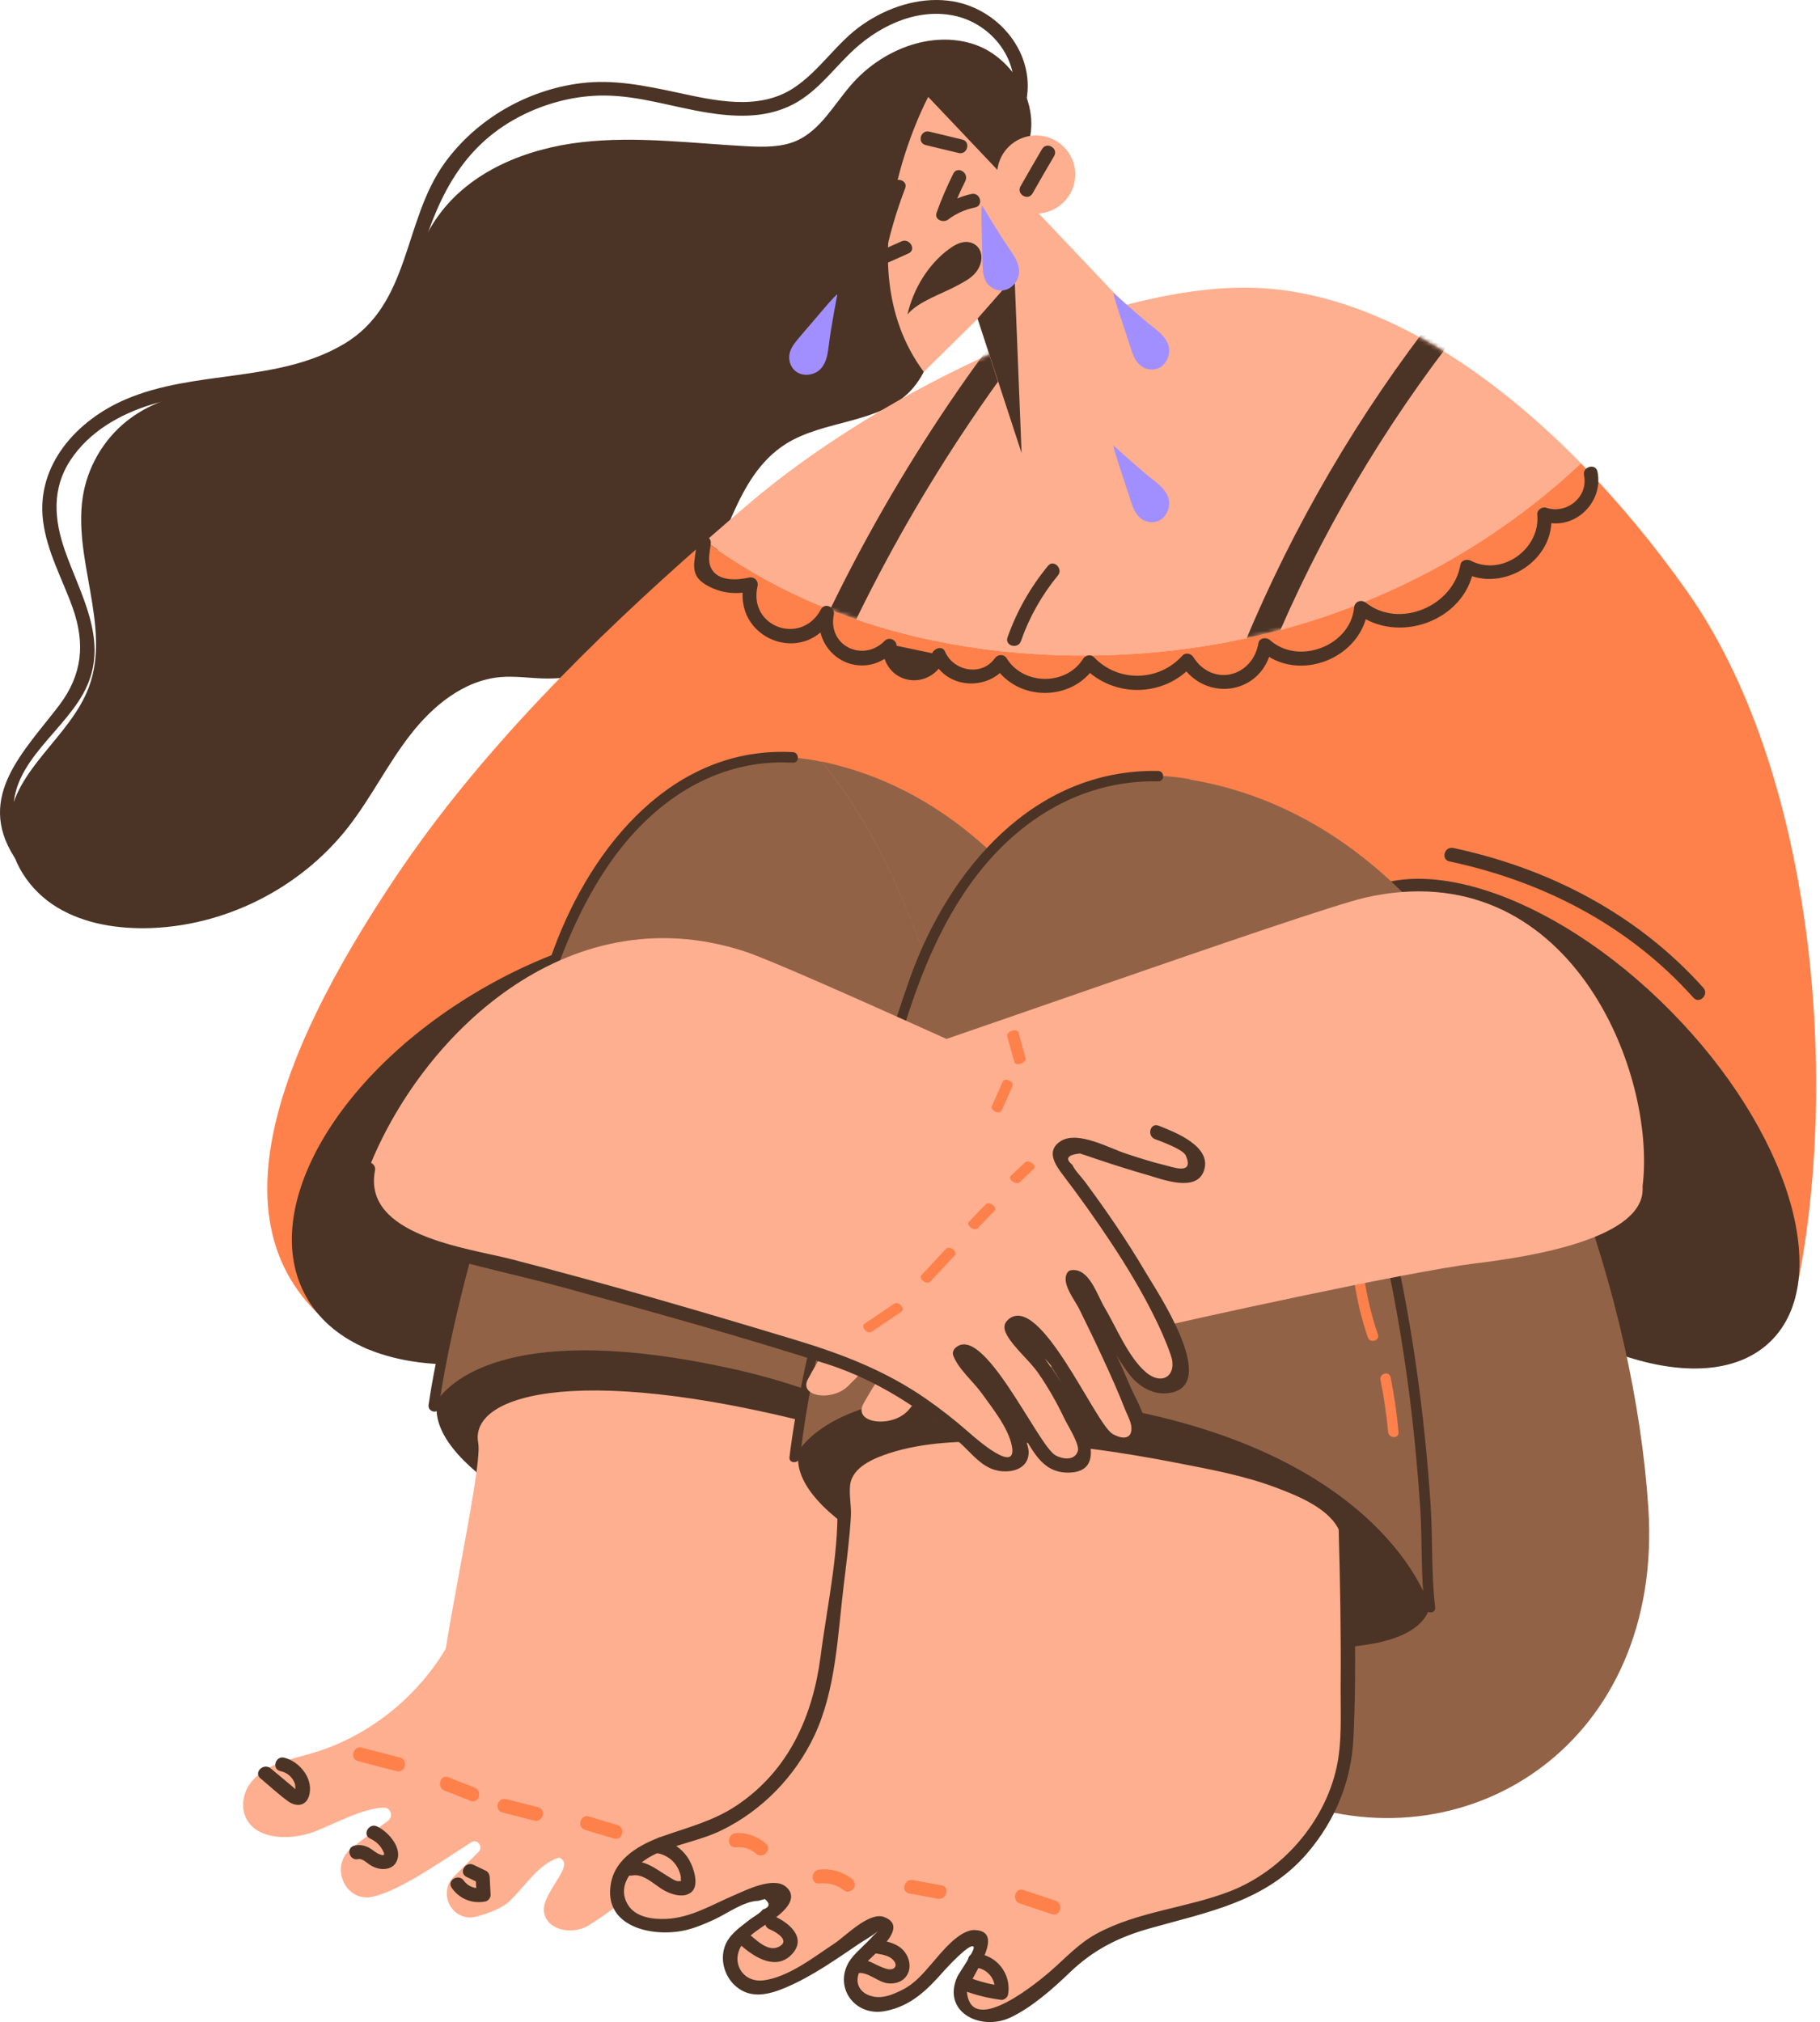 <svg width="460" height="511" viewBox="0 0 460 511" fill="none" xmlns="http://www.w3.org/2000/svg">
<path d="M258.665 39.209C264.342 29.013 257.236 14.916 246.229 11.208C235.223 7.539 222.633 12.714 215.064 21.52C210.738 26.503 207.378 32.837 201.392 35.54C197.569 37.24 193.205 37.163 188.995 36.969C175.015 36.236 160.958 34.343 147.055 35.927C133.113 37.51 118.901 43.188 110.714 54.62C103.685 64.43 101.6 77.6 92.91 85.981C77.579 100.774 50.507 93.088 33.205 105.524C26.987 109.966 22.585 116.918 21.117 124.45C17.989 140.71 28.262 158.09 22.469 173.616C17.834 186.13 3.661 194.318 2.387 207.604C1.614 215.792 6.403 223.864 13.2 228.499C19.997 233.095 28.455 234.64 36.642 234.563C56.377 234.331 75.763 224.675 87.967 209.072C93.722 201.695 97.892 193.198 103.608 185.821C109.324 178.405 117.202 171.917 126.471 171.106C130.062 170.797 133.693 171.337 137.323 171.453C152.268 171.878 167.214 163.922 175.324 151.254C183.589 138.315 185.636 120.433 198.573 112.206C208.344 106.027 222.208 107.147 230.164 98.727C238.544 89.844 236.072 75.013 242.406 64.546C245.496 59.409 250.748 55.663 256.541 54.311L258.665 39.209Z" fill="#4B3425"/>
<path d="M259.09 26.772C262.527 13.949 252.293 1.551 239.548 0.161C231.979 -0.689 224.293 1.899 218.114 6.148C211.433 10.705 207.185 18.005 200.388 22.369C191.544 28.047 180.422 25.382 170.922 23.335C162.966 21.635 155.049 20.013 146.9 21.017C133.268 22.678 120.369 30.094 112.336 41.255C101.832 55.855 103.84 76.865 86.963 86.907C70.164 96.872 49.386 93.357 31.738 100.927C19.456 106.18 9.107 117.496 10.883 131.632C11.848 139.395 15.788 146.348 18.375 153.609C21.581 162.685 20.808 170.487 14.977 178.211C6.171 189.798 -6.148 201.192 3.545 216.486C13.316 231.858 32.973 231.201 47.687 224.095C49.734 223.091 47.958 220.039 45.911 221.044C37.685 225.022 28.107 227.185 19.148 224.327C11.115 221.777 4.163 214.478 3.468 205.826C2.387 192.386 17.178 184.429 22.044 173.229C27.258 161.333 20.229 150.133 16.367 139.009C13.664 131.246 13.084 123.444 17.796 116.299C22.469 109.154 30.27 104.674 38.264 102.241C53.21 97.683 69.43 98.764 83.912 92.353C96.541 86.753 102.527 76.711 106.466 63.966C111.177 48.671 117.55 36.119 132.611 28.819C138.868 25.806 145.819 24.107 152.77 24.146C161.537 24.184 169.995 27.042 178.607 28.433C185.558 29.553 192.819 29.9 199.384 26.888C205.795 23.991 209.85 18.352 214.755 13.563C221.513 6.881 231.206 2.015 240.9 3.907C250.825 5.839 258.433 15.765 255.73 25.845C255.112 28.008 258.51 28.935 259.09 26.772Z" fill="#4B3425"/>
<path d="M289.522 165.042C330.535 161.798 368.962 145.731 399.625 117.111C375.295 92.277 346.717 74.163 318.139 72.772C280.33 70.957 222.749 98.688 189.15 127.385C185.558 130.475 181.928 133.564 178.337 136.731C209.734 159.905 249.937 168.093 289.522 165.042Z" fill="#FEAF8F"/>
<mask id="mask0_672_11027" style="mask-type:luminance" maskUnits="userSpaceOnUse" x="178" y="72" width="222" height="94">
<path d="M289.522 165.042C330.535 161.798 368.962 145.731 399.625 117.112C375.295 92.277 346.717 74.163 318.139 72.773C280.33 70.958 222.749 98.689 189.15 127.385C185.558 130.475 181.928 133.565 178.337 136.732C209.734 159.906 249.937 168.094 289.522 165.042Z" fill="white"/>
</mask>
<g mask="url(#mask0_672_11027)">
<path d="M213.133 163.382C230.55 125.918 253.451 91.274 281.141 60.608C284.192 57.247 279.21 52.226 276.159 55.625C248.083 86.755 224.757 121.824 207.031 159.868C205.1 163.923 211.202 167.515 213.133 163.382Z" fill="#4B3425"/>
</g>
<mask id="mask1_672_11027" style="mask-type:luminance" maskUnits="userSpaceOnUse" x="178" y="72" width="222" height="94">
<path d="M289.522 165.042C330.535 161.798 368.962 145.731 399.625 117.112C375.295 92.277 346.717 74.163 318.139 72.773C280.33 70.958 222.749 98.689 189.15 127.385C185.558 130.475 181.928 133.565 178.337 136.732C209.734 159.906 249.937 168.094 289.522 165.042Z" fill="white"/>
</mask>
<g mask="url(#mask1_672_11027)">
<path d="M316.825 175.934C339.263 116.185 378.153 63.388 428.319 23.915C431.872 21.096 426.852 16.152 423.338 18.933C372.167 59.178 332.891 113.172 309.99 174.08C308.406 178.329 315.242 180.182 316.825 175.934Z" fill="#4B3425"/>
</g>
<path d="M426.427 149.476C418.356 138.043 409.319 127.036 399.587 117.11C368.962 145.729 330.497 161.796 289.483 165.04C249.898 168.092 209.695 159.904 178.298 136.73C149.488 161.989 121.141 190.107 100.171 221.391C69.546 267.043 49.078 316.827 92.254 340.619C106.929 348.691 176.406 281.294 200.234 272.798C222.131 264.996 210.506 332.624 228.194 318.72L320.224 337.915C330.188 350.004 362.126 324.204 372.63 307.712C370.352 301.224 369.811 295.276 371.163 295.314C377.69 295.43 377.072 300.722 372.63 307.712C376.222 318.063 384.139 329.804 395.454 321.192C408.662 311.15 451.182 340.812 454.426 324.281C465.162 269.746 457.632 193.66 426.427 149.476Z" fill="#FE814B"/>
<path d="M371.163 295.353C369.811 295.315 370.352 301.262 372.63 307.751C377.072 300.76 377.69 295.43 371.163 295.353Z" fill="#FE814B"/>
<path d="M422.256 255.495C452.186 285.814 463.54 323.162 447.591 338.881C431.679 354.601 394.489 342.744 364.598 312.386C334.668 282.068 323.313 244.72 339.263 229C355.174 213.319 392.326 225.177 422.256 255.495Z" fill="#4B3425"/>
<path d="M297.13 90.422L234.605 24.493C234.605 24.493 212.437 65.665 233.485 93.975L247.118 80.534C247.118 80.534 252.524 97.374 257.854 113.904C262.836 129.392 281.798 135.031 294.426 124.796C294.581 124.642 294.774 124.526 294.928 124.371C305.356 115.797 306.398 100.232 297.13 90.422Z" fill="#FEAF8F"/>
<path d="M271.602 45.89C270.598 51.259 265.462 54.773 260.094 53.808C254.726 52.804 251.211 47.667 252.177 42.298C253.181 36.93 258.317 33.415 263.685 34.381C269.053 35.385 272.606 40.522 271.602 45.89Z" fill="#FEAF8F"/>
<path d="M260.982 48.863C262.758 45.735 264.574 42.568 266.427 39.44C267.586 37.47 264.535 35.693 263.376 37.663C261.523 40.791 259.746 43.92 257.931 47.087C256.811 49.095 259.862 50.872 260.982 48.863Z" fill="#4B3425"/>
<path d="M247.079 80.497L258.201 114.485L256.425 69.876L247.079 80.497Z" fill="#4B3425"/>
<path d="M225.375 46.624C223.135 52.534 221.204 58.906 220.123 65.125C219.852 66.708 221.281 67.751 222.71 67.133C225.027 66.09 227.306 65.086 229.623 64.043C231.708 63.116 229.893 60.065 227.846 60.992C225.529 62.035 223.251 63.039 220.934 64.082C221.783 64.738 222.672 65.395 223.521 66.09C224.602 59.833 226.533 53.499 228.773 47.59C229.584 45.466 226.186 44.539 225.375 46.624Z" fill="#4B3425"/>
<path d="M168.257 329.265C130.564 350.546 89.898 349.89 77.424 327.759C64.95 305.667 85.38 270.481 123.034 249.2C160.726 227.919 201.392 228.576 213.866 250.707C226.34 272.837 205.911 307.984 168.257 329.265Z" fill="#4B3425"/>
<path d="M366.335 217.683C390.086 222.742 411.713 233.904 428.011 252.134C429.517 253.834 432.027 251.323 430.521 249.624C413.837 231.008 391.592 219.459 367.301 214.284C365.061 213.821 364.134 217.219 366.335 217.683Z" fill="#4B3425"/>
<path d="M241.749 429.142L217.999 440.227C217.999 440.227 257.159 348.228 250.4 308.601C250.246 307.79 250.13 306.94 249.975 306.129C247.658 292.495 244.839 279.364 241.672 267.7C241.672 267.661 241.634 267.584 241.634 267.545C234.064 238.926 223.212 211.04 207.61 192.424C222.247 195.514 241.093 203.432 259.012 224.211C288.865 258.817 303.463 327.642 305.047 379.126C306.862 436.519 283.034 446.329 241.749 429.142Z" fill="#926247"/>
<path d="M110.83 353.095C106.196 367.192 135.546 387.005 176.367 397.433C217.226 407.823 253.258 411.801 257.892 397.704C262.527 383.606 234.026 356.802 193.166 346.413C152.346 335.985 115.464 338.997 110.83 353.095Z" fill="#4B3425"/>
<path d="M120.871 364.642C122.184 371.246 109.71 424.198 111.216 431.999L246.886 454.439L238.66 377.348C237.192 372.405 227.074 365.646 212.708 361.668C148.059 343.901 118.477 351.973 120.871 364.642Z" fill="#FEAF8F"/>
<path d="M257.892 397.665C257.622 396.583 248.315 359.66 184.284 345.717C130.333 333.976 114.499 348.421 110.675 353.635C109.903 354.716 109.594 355.373 109.594 355.373C109.594 355.373 109.594 355.334 109.594 355.296C110.057 353.326 121.373 304.855 132.225 267.816C132.264 267.7 132.302 267.545 132.341 267.429C135.43 256.847 138.52 247.23 141.301 239.93C141.571 239.158 141.841 238.462 142.073 237.883C142.266 237.381 142.459 236.917 142.652 236.415C142.807 236.029 142.961 235.682 143.116 235.295C143.386 234.677 143.656 234.059 143.927 233.441C144.158 232.901 144.429 232.399 144.66 231.858C144.854 231.472 145.047 231.085 145.24 230.699C145.433 230.313 145.626 229.927 145.819 229.541C147.402 226.374 149.218 223.129 151.264 219.962C151.496 219.576 151.766 219.19 152.037 218.803C152.191 218.533 152.384 218.301 152.539 218.031C152.77 217.683 153.002 217.336 153.234 217.027C153.427 216.718 153.659 216.448 153.852 216.139C154.277 215.559 154.701 214.98 155.165 214.362C155.59 213.783 156.053 213.203 156.517 212.624C156.903 212.122 157.328 211.62 157.752 211.118C157.868 210.963 158.023 210.809 158.139 210.654C158.563 210.191 158.95 209.727 159.374 209.264C160.842 207.642 162.387 206.097 164.009 204.629C164.24 204.436 164.472 204.243 164.704 204.011C165.051 203.702 165.399 203.432 165.747 203.123C166.171 202.736 166.635 202.389 167.06 202.041C167.33 201.81 167.639 201.578 167.948 201.346C168.218 201.114 168.489 200.921 168.798 200.728C170.226 199.685 171.733 198.681 173.277 197.754C173.548 197.6 173.818 197.445 174.127 197.291C175.17 196.711 176.251 196.132 177.371 195.63C177.68 195.475 177.95 195.36 178.259 195.205C178.298 195.205 178.336 195.166 178.375 195.166C178.684 195.012 178.993 194.896 179.302 194.78C181.503 193.853 183.82 193.081 186.215 192.54C186.524 192.463 186.833 192.386 187.18 192.308C187.451 192.231 187.721 192.193 187.991 192.154C188.107 192.115 188.223 192.115 188.378 192.077C188.648 192.038 188.918 191.961 189.189 191.922C189.343 191.884 189.536 191.845 189.691 191.845C189.845 191.806 190.038 191.768 190.193 191.768C190.579 191.729 190.965 191.652 191.351 191.613C191.737 191.575 192.124 191.536 192.51 191.497C193.552 191.381 194.634 191.343 195.715 191.304C196.024 191.304 196.372 191.304 196.719 191.304C196.874 191.304 197.028 191.304 197.183 191.304C197.646 191.304 198.11 191.304 198.534 191.343C199.152 191.343 199.809 191.381 200.465 191.459C202.821 191.613 205.216 191.961 207.687 192.502C223.251 211.118 234.141 239.003 241.711 267.622C241.711 267.661 241.749 267.738 241.749 267.777C244.955 279.441 247.735 292.534 250.053 306.206C250.207 307.017 250.323 307.867 250.477 308.678C257.274 348.305 258.51 380.98 258.51 380.98C260.364 401.72 257.892 397.665 257.892 397.665Z" fill="#926247"/>
<path d="M200.388 190.068C170.226 188.446 149.642 213.705 140.026 239.66C131.028 263.915 124.231 289.212 117.588 314.201C113.997 327.642 110.328 341.276 108.32 355.064C108.088 356.725 110.637 357.459 110.869 355.759C114.499 330.848 122.261 306.206 129.367 282.106C135.662 260.748 140.992 237.304 153.736 218.688C164.549 202.852 180.615 191.652 200.388 192.733C202.087 192.81 202.087 190.184 200.388 190.068Z" fill="#4B3425"/>
<path d="M242.908 267.237C241.209 261.019 239.278 254.839 237.038 248.775C236.459 247.192 233.871 247.887 234.489 249.471C236.729 255.534 238.66 261.675 240.359 267.932C240.784 269.554 243.371 268.859 242.908 267.237Z" fill="#4B3425"/>
<path d="M240.359 267.932C247.465 293.075 252.254 318.836 254.61 344.868C255.459 354.331 256.039 363.793 256.309 373.294C256.541 381.328 255.884 389.67 256.579 397.665C256.734 399.365 259.36 399.365 259.244 397.665C258.549 389.67 259.244 381.328 258.974 373.294C258.665 363.214 258.047 353.172 257.12 343.13C254.648 317.446 249.937 292.071 242.908 267.237C242.445 265.576 239.896 266.271 240.359 267.932Z" fill="#4B3425"/>
<path d="M244.144 250.243C243.603 255.689 242.406 260.98 240.668 266.194C240.127 267.817 242.676 268.512 243.217 266.89C245.071 261.482 246.229 255.959 246.809 250.243C246.963 248.544 244.298 248.544 244.144 250.243Z" fill="#4B3425"/>
<path d="M252.022 354.33C251.791 349.773 251.288 345.293 250.555 340.812C250.284 339.152 247.736 339.847 248.006 341.508C248.701 345.756 249.126 350.043 249.358 354.33C249.435 356.03 252.099 356.068 252.022 354.33Z" fill="#FE814B"/>
<path d="M247.89 330.191C246.654 325.981 245.766 321.732 245.264 317.407C245.071 315.746 242.406 315.707 242.599 317.407C243.14 322.003 244.028 326.483 245.302 330.886C245.805 332.547 248.353 331.851 247.89 330.191Z" fill="#FE814B"/>
<path d="M242.754 307.944C242.715 304.198 242.097 300.567 240.823 297.014C240.243 295.43 237.694 296.125 238.274 297.709C239.471 301.03 240.089 304.391 240.127 307.905C240.127 309.643 242.792 309.643 242.754 307.944Z" fill="#FE814B"/>
<path d="M237.579 289.907C237.54 286.161 236.922 282.53 235.648 278.977C235.068 277.394 232.519 278.089 233.099 279.672C234.296 282.994 234.914 286.354 234.952 289.869C234.914 291.607 237.579 291.607 237.579 289.907Z" fill="#FE814B"/>
<path d="M233.524 270.172C232.017 266.542 230.511 262.911 229.044 259.281C228.387 257.736 225.838 258.392 226.495 259.976C228.001 263.606 229.507 267.237 230.975 270.867C231.593 272.412 234.18 271.717 233.524 270.172Z" fill="#FE814B"/>
<path d="M326.828 455.213L320.031 451.467C320.031 451.467 358.921 355.374 350.308 314.859C350.115 314.009 349.961 313.159 349.768 312.31C346.794 298.367 343.357 284.965 339.534 273.108C339.495 273.03 339.495 272.992 339.495 272.953C330.419 243.793 317.83 215.521 300.489 196.944C316.285 199.57 336.753 207.024 356.681 227.726C389.893 262.216 413.142 328.183 416.618 381.058C420.48 440.034 371.704 471.357 326.828 455.213Z" fill="#926247"/>
<path d="M202.126 365.803C197.608 380.48 229.777 399.791 273.919 408.945C318.061 418.098 356.874 420.84 361.392 406.202C365.911 391.526 334.397 365.031 290.255 355.877C246.075 346.685 206.645 351.127 202.126 365.803Z" fill="#4B3425"/>
<path d="M361.392 406.202C361.354 406.163 361.392 406.163 361.392 406.202C361.083 405.12 349.845 367.463 280.678 355.49C222.44 345.41 205.911 360.859 202.01 366.382C201.199 367.502 200.929 368.236 200.929 368.236C200.929 368.197 200.929 368.197 200.929 368.158C201.354 366.111 211.819 315.863 222.247 277.318C222.285 277.164 222.324 277.048 222.363 276.932C225.336 265.924 228.31 255.921 231.052 248.313C231.322 247.501 231.593 246.768 231.824 246.15C232.017 245.648 232.21 245.146 232.404 244.605C232.558 244.219 232.713 243.832 232.867 243.446C233.137 242.79 233.408 242.133 233.678 241.476C233.91 240.936 234.18 240.356 234.412 239.816C234.605 239.429 234.798 239.005 234.991 238.58C235.184 238.155 235.377 237.769 235.57 237.344C237.154 234.022 239.008 230.623 241.054 227.302C241.325 226.877 241.556 226.491 241.827 226.105C241.981 225.834 242.174 225.564 242.367 225.294C242.599 224.946 242.831 224.56 243.101 224.212C243.294 223.903 243.526 223.594 243.758 223.285C244.183 222.667 244.646 222.049 245.109 221.431C245.573 220.813 246.036 220.195 246.5 219.577C246.924 219.037 247.349 218.535 247.774 217.994C247.929 217.839 248.044 217.685 248.199 217.492C248.624 216.99 249.049 216.488 249.473 215.985C250.979 214.286 252.602 212.625 254.301 211.042C254.532 210.81 254.764 210.617 254.996 210.385C255.343 210.076 255.73 209.729 256.077 209.42C256.541 209.033 257.004 208.647 257.468 208.261C257.777 208.029 258.085 207.759 258.394 207.527C258.665 207.295 258.974 207.064 259.283 206.832C260.789 205.673 262.372 204.592 263.994 203.626C264.265 203.433 264.574 203.279 264.882 203.124C266.002 202.468 267.122 201.85 268.281 201.27C268.59 201.116 268.899 200.961 269.208 200.807C269.246 200.807 269.285 200.768 269.324 200.768C269.633 200.614 269.98 200.459 270.289 200.343C272.645 199.3 275.078 198.451 277.627 197.756C277.974 197.678 278.283 197.601 278.631 197.485C278.94 197.408 279.21 197.331 279.519 197.292C279.635 197.253 279.79 197.215 279.905 197.215C280.214 197.138 280.485 197.099 280.755 197.022C280.948 196.983 281.103 196.945 281.296 196.906C281.489 196.867 281.643 196.829 281.836 196.79C282.261 196.713 282.647 196.636 283.072 196.597C283.497 196.52 283.922 196.481 284.308 196.404C285.428 196.249 286.548 196.172 287.706 196.095C288.054 196.056 288.402 196.056 288.749 196.056C288.904 196.056 289.058 196.018 289.213 196.056C289.676 196.018 290.178 196.018 290.68 196.018C291.375 196.018 292.07 196.018 292.766 196.056C295.276 196.133 297.902 196.404 300.567 196.867C317.907 215.445 330.497 243.716 339.572 272.877C339.572 272.915 339.611 272.992 339.611 273.031C343.434 284.888 346.871 298.29 349.845 312.233C350.038 313.083 350.231 313.932 350.386 314.782C358.998 355.297 361.469 388.86 361.469 388.86C364.173 410.257 361.392 406.202 361.392 406.202Z" fill="#926247"/>
<path d="M292.688 194.821C261.291 194.241 239.703 219.81 229.932 247.347C220.934 272.761 214.484 299.372 208.151 325.558C204.752 339.617 201.276 353.83 199.539 368.236C199.345 369.935 201.972 369.897 202.203 368.236C205.331 341.702 213.133 315.362 220.161 289.639C226.263 267.315 231.4 243.022 244.955 223.788C256.232 207.837 272.722 197.061 292.688 197.447C294.426 197.524 294.426 194.859 292.688 194.821Z" fill="#4B3425"/>
<path d="M340.769 272.607C338.684 266.157 336.367 259.784 333.702 253.527C333.046 251.943 330.767 253.295 331.424 254.879C333.972 260.904 336.212 267.084 338.221 273.302C338.761 274.963 341.31 274.267 340.769 272.607Z" fill="#4B3425"/>
<path d="M338.221 273.34C346.678 298.87 352.703 325.172 356.14 351.86C357.376 361.554 358.303 371.287 358.959 381.02C359.5 389.324 359.075 397.975 360.079 406.202C360.272 407.863 362.937 407.901 362.744 406.202C361.701 397.743 362.165 388.86 361.585 380.363C360.929 370.244 359.925 360.164 358.612 350.16C355.136 323.82 349.188 297.904 340.847 272.684C340.267 271.023 337.68 271.718 338.221 273.34Z" fill="#4B3425"/>
<path d="M341.696 254.994C341.31 260.633 340.229 266.118 338.491 271.525C337.989 273.147 340.538 273.842 341.04 272.22C342.816 266.581 343.898 260.865 344.322 254.994C344.477 253.295 341.812 253.295 341.696 254.994Z" fill="#4B3425"/>
<path d="M353.475 361.902C353.05 357.229 352.394 352.633 351.467 348.036C351.119 346.376 348.571 347.071 348.918 348.732C349.806 353.096 350.424 357.46 350.849 361.863C351.004 363.563 353.63 363.601 353.475 361.902Z" fill="#FE814B"/>
<path d="M348.262 337.223C346.755 332.858 345.674 328.378 344.94 323.821C344.67 322.121 342.121 322.855 342.392 324.516C343.125 329.073 344.207 333.554 345.713 337.957C346.253 339.54 348.802 338.845 348.262 337.223Z" fill="#FE814B"/>
<path d="M342.005 314.512C341.812 310.65 341.04 306.942 339.572 303.35C338.916 301.805 336.367 302.462 337.023 304.045C338.414 307.405 339.186 310.843 339.379 314.473C339.418 316.211 342.083 316.211 342.005 314.512Z" fill="#FE814B"/>
<path d="M335.788 296.166C335.594 292.304 334.822 288.596 333.355 285.004C332.698 283.459 330.149 284.116 330.806 285.7C332.196 289.06 332.968 292.497 333.161 296.128C333.239 297.866 335.903 297.866 335.788 296.166Z" fill="#FE814B"/>
<path d="M330.69 275.657C328.952 271.988 327.214 268.281 325.515 264.611C324.781 263.067 322.503 264.418 323.236 265.963C324.974 269.632 326.712 273.34 328.411 277.009C329.106 278.554 331.385 277.202 330.69 275.657Z" fill="#FE814B"/>
<path d="M264.882 142.988C260.403 148.433 257.004 154.42 254.648 161.063C253.876 163.226 257.313 164.153 258.047 161.99C260.171 155.926 263.299 150.403 267.354 145.459C268.822 143.76 266.311 141.25 264.882 142.988Z" fill="#4B3425"/>
<path d="M176.097 137.272C175.672 141.829 174.05 145.112 178.298 147.7C182.005 149.979 186.099 150.326 190.231 149.361C189.497 148.627 188.764 147.893 188.069 147.198C184.747 161.488 203.594 168.826 210.545 155.811C209.464 155.347 208.382 154.884 207.301 154.459C205.061 165.775 217.883 172.882 226.07 164.501C225.066 164.076 224.062 163.651 223.058 163.265C223.135 173.191 235.377 175.161 239.007 166.084C237.926 166.239 236.845 166.355 235.763 166.509C239.007 174.156 249.744 174.736 254.417 168.247C253.412 168.247 252.37 168.247 251.366 168.247C257.043 177.362 271.062 177.401 276.777 168.324C275.85 168.44 274.923 168.556 273.997 168.672C281.411 176.396 294.117 176.242 301.3 168.247C300.374 168.131 299.447 168.015 298.52 167.899C304.853 177.825 319.374 175.392 321.421 163.535C320.456 163.805 319.452 164.037 318.486 164.308C328.025 172.92 344.515 166.355 345.751 153.648C344.747 154.073 343.743 154.497 342.739 154.884C353.166 163.033 370.236 157.047 372.514 143.683C371.665 144.031 370.777 144.378 369.927 144.726C380.007 149.94 393.214 141.52 392.056 130.011C391.322 130.59 390.55 131.131 389.816 131.71C397.656 134.375 405.38 127.153 403.758 119.196C403.294 116.956 399.896 117.922 400.359 120.123C401.479 125.646 395.879 130.049 390.781 128.311C389.777 127.964 388.426 128.891 388.542 130.011C389.391 138.662 379.62 145.807 371.703 141.675C370.777 141.211 369.309 141.559 369.116 142.718C367.34 153.107 353.823 159.016 345.249 152.335C344.013 151.369 342.391 151.987 342.237 153.57C341.31 163.226 328.18 168.208 320.996 161.758C320.108 160.947 318.293 161.141 318.061 162.531C316.594 171.105 306.475 173.693 301.609 166.046C301.03 165.119 299.64 164.81 298.829 165.698C292.92 172.264 282.647 172.496 276.545 166.123C275.734 165.273 274.344 165.543 273.765 166.47C269.478 173.307 258.703 173.229 254.455 166.393C253.721 165.196 252.177 165.312 251.404 166.393C248.044 171.028 240.938 169.56 238.853 164.655C238.196 163.072 236.111 163.844 235.609 165.08C232.597 164.462 229.623 163.805 226.611 163.188C226.611 161.681 224.68 160.832 223.598 161.952C218.23 167.436 209.155 163.303 210.738 155.347C211.124 153.493 208.498 152.103 207.494 153.995C202.551 163.265 189.073 158.476 191.467 148.125C191.776 146.773 190.617 145.653 189.304 145.962C186.331 146.618 181.812 146.927 179.958 143.953C178.684 141.906 179.418 139.666 179.65 137.272C179.843 135.032 176.328 135.032 176.097 137.272Z" fill="#4B3425"/>
<path d="M113.263 415.625C105.694 428.872 93.026 438.953 78.621 443.124C73.446 444.63 67.924 445.48 63.985 449.767C62.054 451.853 61.05 454.788 61.59 457.608C63.058 464.907 72.829 465.371 79.471 462.86C84.414 461.006 91.366 456.99 97.004 456.796C98.742 456.758 99.514 459.037 98.124 460.079C96.039 461.663 92.215 464.328 88.701 467.186C83.294 471.589 87.195 480.665 93.953 479.352C100.634 478.039 110.946 470.778 119.094 465.564C120.639 464.56 122.261 466.684 120.948 467.997L114.421 474.524C110.598 478.966 114.653 485.763 120.253 484.373C123.845 483.446 127.205 481.978 128.827 480.395C132.882 476.494 136.01 471.087 141.301 469.426C145.858 471.203 136.666 478.309 137.516 483.253C138.288 487.926 144.815 489.008 148.754 486.574C152.693 484.141 158.911 479.661 162.155 476.301C172.544 465.487 189.922 467.147 203.285 460.659C213.982 455.445 221.745 444.823 225.066 433.159C228.426 421.457 227.653 408.827 224.409 397.086L113.263 415.625Z" fill="#FEAF8F"/>
<path d="M159.297 473.79C163.429 473.481 166.133 474.988 169.222 477.46C170.999 478.85 173.084 478.927 174.629 477.112C176.29 475.181 176.29 472.323 175.17 470.121C173.741 467.186 170.767 465.718 167.909 464.444C165.862 463.517 164.047 466.568 166.133 467.495C168.102 468.345 170.535 469.272 171.733 471.203C172.196 471.937 173.084 474.447 171.694 474.524C170.883 474.563 170.265 473.597 169.609 473.134C166.596 470.932 162.927 469.967 159.259 470.237C157.057 470.43 157.019 473.984 159.297 473.79Z" fill="#4B3425"/>
<path d="M340.036 386.002C338.298 380.981 327.214 374.376 311.65 370.862C241.749 354.949 210.313 364.373 213.287 377.312C214.175 381.058 211.201 402.764 208.653 422.693C206.258 441.58 193.359 457.608 175.247 463.479C175.131 463.517 175.015 463.556 174.861 463.594C169.106 465.41 162.889 466.568 158.602 471.319C156.517 473.675 155.474 476.842 156.208 479.893C158.139 487.734 169.145 487.849 176.56 484.875C182.083 482.674 189.729 478.039 196.101 477.653C198.032 477.537 198.998 479.97 197.492 481.168C195.213 482.983 191.004 485.995 187.142 489.201C181.233 494.145 185.944 503.801 193.514 502.101C200.967 500.44 212.36 492.175 221.358 486.189C223.058 485.069 224.911 487.309 223.482 488.776L216.376 496.076C212.206 501.02 217.033 508.242 223.289 506.465C227.306 505.345 231.013 503.607 232.79 501.831C237.192 497.466 240.552 491.519 246.461 489.472C251.636 491.21 241.595 499.243 242.676 504.534C243.719 509.517 251.095 510.482 255.459 507.701C259.823 504.921 266.659 499.822 270.173 496.076C281.489 483.987 301.107 485.107 315.937 477.537C327.793 471.473 336.135 459.732 339.495 446.987C341.542 439.146 340.036 386.002 340.036 386.002Z" fill="#FEAF8F"/>
<path d="M341.542 385.113C337.371 375.264 321.189 371.325 312.114 369.162C296.589 365.493 280.639 362.751 264.728 361.438C254.069 360.549 243.217 360.24 232.597 361.862C226.726 362.751 220.123 364.141 215.411 368.042C212.051 370.823 211.317 373.681 211.549 377.813C212.36 391.138 209.116 405.274 207.417 418.444C205.447 433.7 199.345 447.45 186.176 456.256C180.306 460.195 173.934 461.74 167.407 464.058C161.885 466.027 155.628 469.465 154.431 475.799C152.307 486.922 164.82 489.626 173.084 487.811C175.633 487.231 177.989 486.227 180.383 485.146C183.627 483.678 188.03 480.395 191.622 480.356C192.201 480.202 192.741 480.047 193.321 479.893C194.711 481.09 194.557 481.979 192.78 482.558C192.162 483.485 190.115 484.566 189.227 485.3C186.833 487.193 184.207 488.931 183.164 491.943C181.928 495.574 183.28 499.784 186.215 502.14C189.922 505.152 194.363 504.032 198.419 502.333C205.254 499.475 211.433 495.033 217.574 490.9C217.999 490.63 222.208 488.12 222.131 487.695C222.169 487.849 220.741 489.124 220.663 489.201C219.08 491.016 217.188 492.561 215.604 494.376C209.966 500.904 215.372 509.826 223.753 508.203C230.318 506.929 234.412 502.796 238.621 498.007C239.085 497.505 245.264 490.707 246.075 491.982C246.577 492.754 242.329 498.625 241.904 499.629C238.081 508.435 247.774 513.302 255.228 509.903C260.673 507.392 266.118 502.564 270.405 498.432C276.391 492.716 282.647 489.549 290.603 487.309C305.51 483.099 320.031 480.55 330.574 468.113C337.603 459.809 341.58 449.96 342.082 439.185C342.932 421.534 342.353 403.729 341.851 386.04C341.773 383.761 338.259 383.761 338.336 386.04C338.723 399.597 338.954 413.153 338.838 426.71C338.8 433.16 339.225 440.189 337.834 446.562C334.822 460.466 324.086 472.786 310.917 477.923C299.872 482.21 287.513 482.983 277.009 488.738C272.529 491.209 269.285 494.84 265.462 498.161C262.913 500.363 245.727 514.885 244.414 503.607C244.105 500.981 254.957 488.235 246.5 487.733C242.445 487.502 237.772 493.604 235.57 496.114C233.253 498.779 231.245 501.251 228.001 502.873C225.722 503.993 223.444 504.998 220.934 504.573C217.11 503.916 215.527 500.749 217.767 497.235C219.234 494.956 230.588 487.154 223.482 484.45C219.698 482.983 213.712 489.278 210.893 491.132C205.795 494.492 199.307 499.629 193.012 500.44C187.528 501.135 184.554 495.574 187.644 491.325C190.038 488.042 194.286 486.227 197.299 483.562C199.307 481.785 201.392 479.082 198.612 476.765C195.445 474.138 188.455 477.691 185.558 478.927C179.958 481.322 174.668 484.605 168.45 484.914C165.09 485.068 160.687 484.566 158.718 481.361C155.397 475.953 160.958 470.778 165.438 468.615C170.844 466.027 176.908 465.178 182.314 462.551C192.587 457.569 200.967 448.918 205.833 438.605C211.317 426.903 211.704 413.23 213.248 400.601C213.943 394.807 214.716 389.014 215.063 383.221C215.218 380.633 214.561 377.775 214.87 375.264C215.411 370.668 221.011 368.467 224.757 367.231C233.601 364.373 243.294 364.141 252.486 364.334C267.779 364.643 282.995 366.845 297.979 369.78C306.321 371.402 314.817 372.986 322.811 376.037C328.102 378.045 336.096 381.251 338.529 386.89C339.379 389.014 342.43 387.199 341.542 385.113Z" fill="#4B3425"/>
<path d="M285.042 325.943C282.84 323.278 280.176 320.999 277.086 318.991C275.928 318.257 278.283 316.326 279.442 317.099C282.686 319.223 285.428 321.656 287.745 324.475C288.556 325.441 285.853 326.909 285.042 325.943Z" fill="#FE814B"/>
<path d="M415.15 299.833C416.154 312.849 387.383 317.523 372.939 319.261C356.024 321.308 299.485 333.744 289.367 336.216C274.074 339.962 257.97 348.691 245.264 358.192C240.629 361.668 233.369 360.007 235.532 355.952C239.394 348.73 247.89 339.653 256.039 332.894C257.39 331.774 255.421 330.847 253.953 331.929C244.993 338.417 235.493 349.116 229.816 356.107C225.8 361.05 215.411 359.814 218.23 354.716C223.869 344.558 232.79 333.281 243.101 325.556C244.916 324.166 242.869 322.698 240.668 323.818C234.798 326.869 229.971 331.813 226.649 336.293C224.139 339.692 219.582 345.176 214.368 350.236C210.236 354.291 201.894 352.901 204.173 348.575C209.309 338.842 220.586 322.968 229.353 310.995C230.048 310.03 228.387 309.644 227.576 310.609C220.818 318.527 212.669 328.685 207.533 333.937C202.937 338.611 193.128 337.375 195.329 332.354C202.126 316.982 222.054 295.662 237.501 280.908C240.475 278.089 237.579 275.231 232.867 276.312C224.1 278.359 214.291 280.677 208.112 281.604C205.949 281.951 203.555 282.222 201.972 281.604C199.345 280.561 200.35 277.394 203.091 275.347C205.833 273.338 209.58 272.218 213.133 271.214C226.765 267.429 330.844 230.081 345.056 226.837C396.343 215.173 418.78 270.673 415.15 299.833Z" fill="#FEAF8F"/>
<path d="M236.883 356.03C238.737 356.03 241.325 355.219 242.715 353.597C244.221 351.82 243.14 350.275 241.634 349.696C240.282 349.155 242.097 346.992 243.487 347.533C246.036 348.498 247.388 351.125 245.187 354.021C243.024 356.841 238.892 358.309 235.686 358.309C233.948 358.347 235.184 356.068 236.883 356.03Z" fill="#4B3425"/>
<path d="M198.534 334.245C202.087 331.04 201.508 327.564 198.805 325.903C197.608 325.169 199.963 323.276 201.161 324.01C204.945 326.328 204.907 331.31 200.195 335.558C198.766 336.794 197.105 335.52 198.534 334.245Z" fill="#4B3425"/>
<path d="M206.142 273.3C208.073 274.652 213.905 273.763 215.45 270.674C216.183 269.206 218.771 269.36 218.037 270.828C215.565 275.733 206.992 277.432 203.787 275.192C202.705 274.42 205.061 272.527 206.142 273.3Z" fill="#4B3425"/>
<path d="M281.489 328.143C279.133 326.25 276.739 324.319 274.383 322.427C273.34 321.577 275.696 319.685 276.739 320.534C279.094 322.427 281.489 324.358 283.844 326.25C284.849 327.1 282.531 328.993 281.489 328.143Z" fill="#FE814B"/>
<path d="M267.856 314.046C266.041 311.613 264.226 309.18 262.411 306.785C261.638 305.742 264.342 304.275 265.114 305.279C266.929 307.712 268.744 310.145 270.559 312.54C271.332 313.583 268.628 315.089 267.856 314.046Z" fill="#FE814B"/>
<path d="M257.39 299.293C256.154 297.709 254.88 296.126 253.644 294.503C252.833 293.499 255.537 291.993 256.348 292.997C257.583 294.581 258.858 296.164 260.094 297.786C260.866 298.829 258.163 300.297 257.39 299.293Z" fill="#FE814B"/>
<path d="M248.122 286.625C247.04 285.389 245.998 284.153 244.916 282.917C244.067 281.951 246.77 280.445 247.62 281.411C248.701 282.647 249.744 283.883 250.825 285.119C251.636 286.123 248.933 287.59 248.122 286.625Z" fill="#FE814B"/>
<path d="M256.348 268.356C255.768 266.193 255.15 264.068 254.571 261.906C254.224 260.67 257.081 259.665 257.429 260.94C258.008 263.103 258.626 265.227 259.205 267.39C259.514 268.626 256.695 269.592 256.348 268.356Z" fill="#FE814B"/>
<path d="M217.419 334.168C219.891 331.735 222.71 329.726 225.838 327.988C226.997 327.332 225.182 325.362 223.985 325.98C220.663 327.795 217.767 329.996 215.179 332.546C214.291 333.434 216.531 335.056 217.419 334.168Z" fill="#FE814B"/>
<path d="M93.142 295.43C90.091 307.905 106.273 315.012 119.288 317.638C134.504 320.728 202.86 340.734 211.742 343.786C225.182 348.42 238.544 357.883 248.701 367.925C252.408 371.594 259.36 370.435 258.008 366.38C255.652 359.157 249.28 349.849 242.908 342.82C241.865 341.661 243.835 340.889 244.993 342.009C252.177 348.845 259.167 359.775 263.26 366.882C266.157 371.903 275.889 371.401 274.112 366.302C270.598 356.145 264.226 344.674 256 336.563C254.532 335.134 256.695 333.821 258.51 335.057C263.415 338.378 267.045 343.477 269.362 348.034C271.1 351.471 274.421 357.033 278.399 362.286C281.527 366.457 289.406 365.685 288.015 361.359C284.887 351.626 277.125 335.598 270.984 323.47C270.482 322.504 272.104 322.234 272.684 323.2C277.627 331.272 283.458 341.623 287.32 346.991C290.796 351.819 299.987 351.24 298.79 346.296C295.044 331.04 280.214 309.18 268.397 293.885C266.118 290.95 269.246 288.401 273.379 289.791C281.103 292.34 289.753 295.198 295.276 296.511C297.207 296.975 299.331 297.438 300.914 296.898C303.502 296.048 303.077 292.92 300.914 290.795C298.752 288.671 295.469 287.358 292.341 286.161C280.407 281.603 200.62 244.448 188.107 240.393C142.923 225.755 106.157 262.292 93.142 295.43Z" fill="#FEAF8F"/>
<path d="M91.443 294.929C88.856 308.563 103.492 315.322 114.421 318.257C123.845 320.806 133.422 322.892 142.884 325.479C165.013 331.543 187.219 337.723 209.077 344.713C216.415 347.069 223.289 350.545 229.739 354.755C234.18 357.652 238.428 360.896 242.406 364.411C244.955 366.651 247.349 369.818 250.516 371.131C253.915 372.56 259.63 372.02 259.978 367.385C260.171 364.874 258.008 361.476 256.888 359.313C254.726 355.18 252.061 351.279 249.203 347.571C248.431 346.606 245.534 342.28 245.225 343.709C244.878 345.331 247.658 347.301 248.74 348.614C252.099 352.631 255.112 356.995 257.892 361.437C260.982 366.303 263.183 372.097 269.864 372.135C285.158 372.213 266.002 345.756 262.72 341.508C261.87 340.426 258.819 337.954 258.587 336.68C258.896 338.457 264.651 343.632 265.578 345.022C268.32 349.155 270.405 353.712 273.147 357.884C276.082 362.325 281.064 369.625 287.513 366.033C292.959 362.982 287.398 354.369 285.737 350.507C283.96 346.297 282.029 342.126 280.06 337.954C278.785 335.289 277.511 332.663 276.236 330.037C275.348 328.26 272.568 324.707 272.838 322.737C272.413 323.316 271.988 323.857 271.525 324.437C272.104 324.359 277.704 335.058 278.399 336.178C280.523 339.77 282.609 343.439 285.042 346.799C287.629 350.391 291.723 352.979 296.357 351.859C307.711 349.078 292.418 326.368 289.637 321.656C284.964 313.699 279.712 306.052 274.228 298.637C273.301 297.401 271.641 295.74 271.023 294.35C269.131 292.805 269.787 291.839 272.954 291.491C274.267 291.916 275.58 292.341 276.854 292.805C281.257 294.272 285.698 295.701 290.178 296.976C293.886 298.057 302.343 301.34 304.274 295.894C306.475 289.676 296.821 286.046 292.843 284.462C290.719 283.612 289.792 287.05 291.916 287.861C293.229 288.363 299.022 290.41 299.717 292.032C301.918 297.13 296.241 294.852 294.349 294.427C291.105 293.654 287.9 292.611 284.733 291.569C280.523 290.256 272.568 285.659 268.165 288.324C264.38 290.642 266.504 294.118 268.551 296.783C272.915 302.499 277.086 308.37 281.064 314.395C284.849 320.149 288.44 326.097 291.53 332.277C293.19 335.598 294.735 338.997 295.932 342.512C297.632 347.456 293.808 350.429 289.483 346.644C285.08 342.782 282.068 335.251 279.094 330.269C277.241 327.14 275.232 320.265 270.675 320.999C269.864 321.115 269.478 322.003 269.362 322.698C269.015 325.363 271.679 328.569 272.838 330.925C274.846 335.019 276.854 339.113 278.747 343.246C280.716 347.494 282.647 351.781 284.347 356.146C284.81 357.304 285.814 359.197 285.93 360.433C286.278 363.561 283.999 363.947 281.218 362.364C276.816 359.853 262.836 326.368 254.803 333.474C253.49 334.671 253.721 335.985 254.494 337.375C256.502 340.89 260.287 343.825 262.604 347.262C265.037 350.816 267.161 354.562 269.015 358.463C269.71 359.969 272.954 364.99 272.413 366.69C271.602 369.277 268.435 368.698 266.775 367.771C262.295 365.261 248.392 333.783 241.363 340.735C240.938 341.16 240.707 341.894 240.9 342.473C242.174 345.949 246.036 349.155 248.16 352.129C250.786 355.798 254.841 360.819 255.73 365.338C257.236 372.831 246.809 363.677 244.8 361.9C241.363 358.888 237.733 356.03 233.987 353.442C223.791 346.374 212.901 342.203 201.199 338.65C177.294 331.427 153.311 324.398 129.135 318.18C117.936 315.322 91.675 312.193 94.764 295.856C95.266 293.654 91.868 292.727 91.443 294.929Z" fill="#4B3425"/>
<path d="M220.354 336.524C222.865 334.825 225.336 333.164 227.846 331.465C228.928 330.731 227.113 328.723 225.993 329.457C223.482 331.156 221.011 332.817 218.501 334.516C217.419 335.289 219.234 337.258 220.354 336.524Z" fill="#FE814B"/>
<path d="M235.146 323.856C237.192 321.655 239.278 319.415 241.325 317.213C242.213 316.286 239.973 314.664 239.085 315.591C237.038 317.793 234.952 320.033 232.906 322.234C232.017 323.161 234.257 324.783 235.146 323.856Z" fill="#FE814B"/>
<path d="M247.156 310.338C248.546 308.871 249.975 307.442 251.366 305.974C252.254 305.047 250.014 303.425 249.126 304.352C247.735 305.82 246.307 307.249 244.916 308.716C244.028 309.643 246.268 311.265 247.156 310.338Z" fill="#FE814B"/>
<path d="M257.738 298.752C258.935 297.632 260.094 296.512 261.291 295.392C262.218 294.503 259.978 292.881 259.051 293.769C257.854 294.89 256.695 296.01 255.498 297.13C254.571 297.979 256.811 299.601 257.738 298.752Z" fill="#FE814B"/>
<path d="M253.181 280.599C254.069 278.552 254.996 276.544 255.884 274.497C256.425 273.299 253.953 272.179 253.412 273.377C252.524 275.424 251.597 277.432 250.709 279.479C250.168 280.638 252.64 281.758 253.181 280.599Z" fill="#FE814B"/>
<path d="M159.799 473.944C162.773 473.365 165.592 476.532 168.025 477.807C169.917 478.811 172.968 479.738 174.822 478.077C176.792 476.3 175.286 471.936 174.204 470.043C172.582 467.224 169.763 465.254 166.558 464.829C164.318 464.52 163.352 467.919 165.631 468.228C168.218 468.576 170.42 470.043 171.501 472.477C171.733 473.017 172.157 474.022 172.08 474.678C172.003 475.566 172.582 475.219 171.617 475.373C170.883 475.528 169.57 474.601 168.991 474.253C165.747 472.322 162.889 469.735 158.872 470.507C156.632 470.97 157.598 474.369 159.799 473.944Z" fill="#4B3425"/>
<path d="M187.528 491.826C190.965 494.8 196.333 498.044 200.234 493.757C204.057 489.547 199.152 485.646 195.445 484.14C193.359 483.29 192.433 486.689 194.518 487.539C196.14 488.196 199.925 490.436 196.797 491.981C194.364 493.178 191.776 490.822 190.038 489.354C188.3 487.848 185.79 490.32 187.528 491.826Z" fill="#4B3425"/>
<path d="M216.763 498.624C219.35 498.161 221.899 500.98 224.564 501.212C226.611 501.405 228.619 500.594 229.507 498.624C230.318 496.847 229.777 494.723 228.657 493.256C227.074 491.209 224.487 490.629 222.092 490.204C219.852 489.818 218.925 493.217 221.165 493.603C222.633 493.873 224.525 494.067 225.645 495.187C227.19 496.732 226.031 498.083 224.1 497.543C221.049 496.693 219.234 494.607 215.874 495.225C213.596 495.612 214.523 499.01 216.763 498.624Z" fill="#4B3425"/>
<path d="M243.912 503.144C246.886 504.264 249.937 504.959 253.065 505.384C253.76 505.461 254.648 504.766 254.764 504.071C255.768 498.857 251.752 493.72 246.345 493.681C244.067 493.681 244.067 497.196 246.345 497.234C249.319 497.234 251.906 500.17 251.327 503.144C251.906 502.719 252.447 502.294 253.026 501.831C250.207 501.444 247.465 500.71 244.8 499.706C242.715 498.934 241.788 502.371 243.912 503.144Z" fill="#4B3425"/>
<path d="M65.8 449.38C68.117 451.311 70.395 453.436 72.829 455.212C74.721 456.564 77.192 456.525 78.042 454.015C79.471 449.728 75.841 445.132 71.786 444.166C69.585 443.664 68.619 447.063 70.859 447.565C72.095 447.835 73.137 448.453 73.871 449.496C74.18 449.921 74.412 450.384 74.566 450.887C74.644 451.157 74.644 452.509 74.76 452.625C74.682 453.011 74.798 452.972 75.107 452.47C74.682 452.161 74.296 451.813 73.91 451.466C73.369 451.002 72.79 450.539 72.249 450.075C70.936 448.994 69.662 447.913 68.349 446.831C66.572 445.441 64.062 447.913 65.8 449.38Z" fill="#4B3425"/>
<path d="M90.516 469.812C91.597 469.58 92.679 470.739 93.528 471.28C94.262 471.743 95.073 472.091 95.923 472.245C97.506 472.516 99.244 472.129 100.094 470.662C102.063 467.263 98.201 462.899 95.305 461.547C93.258 460.581 91.482 463.632 93.528 464.598C94.648 465.139 95.575 465.834 96.27 466.838C96.463 467.108 97.275 468.383 97.043 468.692C96.927 468.885 96.579 468.808 96.232 468.692C95.112 468.383 94.224 467.417 93.181 466.877C91.984 466.297 90.864 466.104 89.551 466.413C87.349 466.915 88.276 470.314 90.516 469.812Z" fill="#4B3425"/>
<path d="M114.151 477.034C116.082 479.853 119.326 481.167 122.686 480.51C123.42 480.355 124.038 479.544 123.999 478.811C123.922 477.304 123.845 475.837 123.767 474.33C123.729 473.751 123.458 473.094 122.879 472.785C121.798 472.283 120.755 471.743 119.674 471.241C117.627 470.275 115.85 473.288 117.897 474.292C118.979 474.794 120.021 475.335 121.103 475.837C120.794 475.335 120.523 474.832 120.214 474.292C120.292 475.798 120.369 477.266 120.446 478.772C120.871 478.193 121.296 477.652 121.759 477.073C120.021 477.42 118.206 476.648 117.202 475.219C115.928 473.403 112.877 475.141 114.151 477.034Z" fill="#4B3425"/>
<path d="M185.906 466.798C187.837 466.644 189.613 467.146 191.081 468.421C192.78 469.927 195.29 467.416 193.591 465.91C191.467 464.056 188.764 463.052 185.945 463.245C183.666 463.438 183.666 466.953 185.906 466.798Z" fill="#FE814B"/>
<path d="M207.069 475.952C209.464 475.72 211.51 476.3 213.403 477.767C214.175 478.347 215.372 477.883 215.836 477.149C216.377 476.261 215.952 475.295 215.218 474.716C212.901 472.939 209.966 472.128 207.108 472.437C204.829 472.669 204.829 476.222 207.069 475.952Z" fill="#FE814B"/>
<path d="M229.816 478.502C232.21 478.927 234.605 479.352 236.999 479.815C239.239 480.201 240.166 476.802 237.926 476.416C235.532 475.991 233.137 475.567 230.743 475.103C228.542 474.678 227.576 478.077 229.816 478.502Z" fill="#FE814B"/>
<path d="M257.738 481.013C260.441 481.901 263.145 482.828 265.848 483.716C268.011 484.45 268.937 481.013 266.775 480.317C264.071 479.429 261.368 478.502 258.665 477.614C256.541 476.88 255.614 480.279 257.738 481.013Z" fill="#FE814B"/>
<path d="M90.516 445.055C93.76 445.905 97.004 446.754 100.21 447.565C102.411 448.145 103.338 444.746 101.136 444.166C97.892 443.317 94.648 442.467 91.443 441.656C89.242 441.077 88.315 444.475 90.516 445.055Z" fill="#FE814B"/>
<path d="M112.375 452.51C114.576 453.36 116.777 454.21 118.979 455.098C121.103 455.909 122.03 452.51 119.905 451.699C117.704 450.849 115.503 450 113.302 449.111C111.216 448.3 110.289 451.699 112.375 452.51Z" fill="#FE814B"/>
<path d="M127.011 458.032C129.676 458.728 132.38 459.384 135.044 460.079C137.246 460.62 138.172 457.221 135.971 456.681C133.306 455.985 130.603 455.329 127.938 454.634C125.737 454.054 124.81 457.453 127.011 458.032Z" fill="#FE814B"/>
<path d="M147.904 462.435C150.299 463.169 152.693 463.864 155.126 464.598C157.328 465.255 158.254 461.856 156.053 461.199C153.659 460.465 151.264 459.77 148.831 459.036C146.669 458.38 145.703 461.779 147.904 462.435Z" fill="#FE814B"/>
<path d="M240.938 43.883C239.355 47.088 237.926 50.371 236.729 53.731C236.072 55.585 238.467 56.396 239.664 55.469C241.672 53.924 243.989 52.92 246.461 52.418C248.701 51.955 247.735 48.517 245.534 49.019C242.406 49.676 239.703 51.066 237.192 52.997C238.158 53.577 239.162 54.156 240.127 54.735C241.247 51.646 242.522 48.672 243.989 45.736C244.993 43.612 241.943 41.836 240.938 43.883Z" fill="#4B3425"/>
<path d="M233.948 36.658C236.729 37.315 239.509 38.01 242.29 38.667C244.491 39.208 245.457 35.809 243.217 35.268C240.436 34.611 237.656 33.916 234.875 33.26C232.674 32.719 231.747 36.118 233.948 36.658Z" fill="#4B3425"/>
<path d="M229.353 79.492C230.897 72.772 234.721 66.747 239.78 63C241.016 62.073 242.367 61.301 243.835 61.146C245.302 61.031 246.886 61.687 247.62 63.155C248.546 64.97 247.89 67.365 246.615 68.871C245.38 70.377 243.642 71.227 242.02 72.115C238.505 74.085 231.979 76.171 229.353 79.492Z" fill="#4B3425"/>
<path d="M281.489 74.045C281.103 74.084 283.806 81.886 285.66 87.563C286.162 89.147 286.664 90.769 287.822 91.966C288.981 93.164 290.912 93.82 292.688 93.086C295.006 92.159 295.932 89.301 295.314 87.254C294.658 85.207 292.881 83.778 291.182 82.465C287.977 79.955 281.489 74.045 281.489 74.045Z" fill="#A28FFF"/>
<path d="M281.489 112.63C281.103 112.669 283.806 120.47 285.66 126.148C286.162 127.731 286.664 129.353 287.822 130.551C288.981 131.748 290.912 132.405 292.688 131.671C295.006 130.744 295.932 127.886 295.314 125.839C294.658 123.792 292.881 122.363 291.182 121.05C287.977 118.539 281.489 112.63 281.489 112.63Z" fill="#A28FFF"/>
<path d="M248.237 51.954C247.851 51.876 248.199 60.142 248.315 66.09C248.353 67.75 248.353 69.45 249.087 70.917C249.821 72.385 251.52 73.582 253.412 73.389C255.884 73.157 257.622 70.686 257.583 68.561C257.545 66.398 256.27 64.545 255.034 62.768C252.717 59.485 248.237 51.954 248.237 51.954Z" fill="#A28FFF"/>
<path d="M211.626 74.432C211.395 74.123 206.142 80.496 202.242 85.014C201.161 86.289 200.041 87.525 199.616 89.147C199.191 90.73 199.654 92.739 201.199 93.897C203.207 95.365 206.142 94.709 207.533 93.086C208.962 91.464 209.232 89.224 209.502 87.061C209.966 83.045 211.626 74.432 211.626 74.432Z" fill="#A28FFF"/>
</svg>
